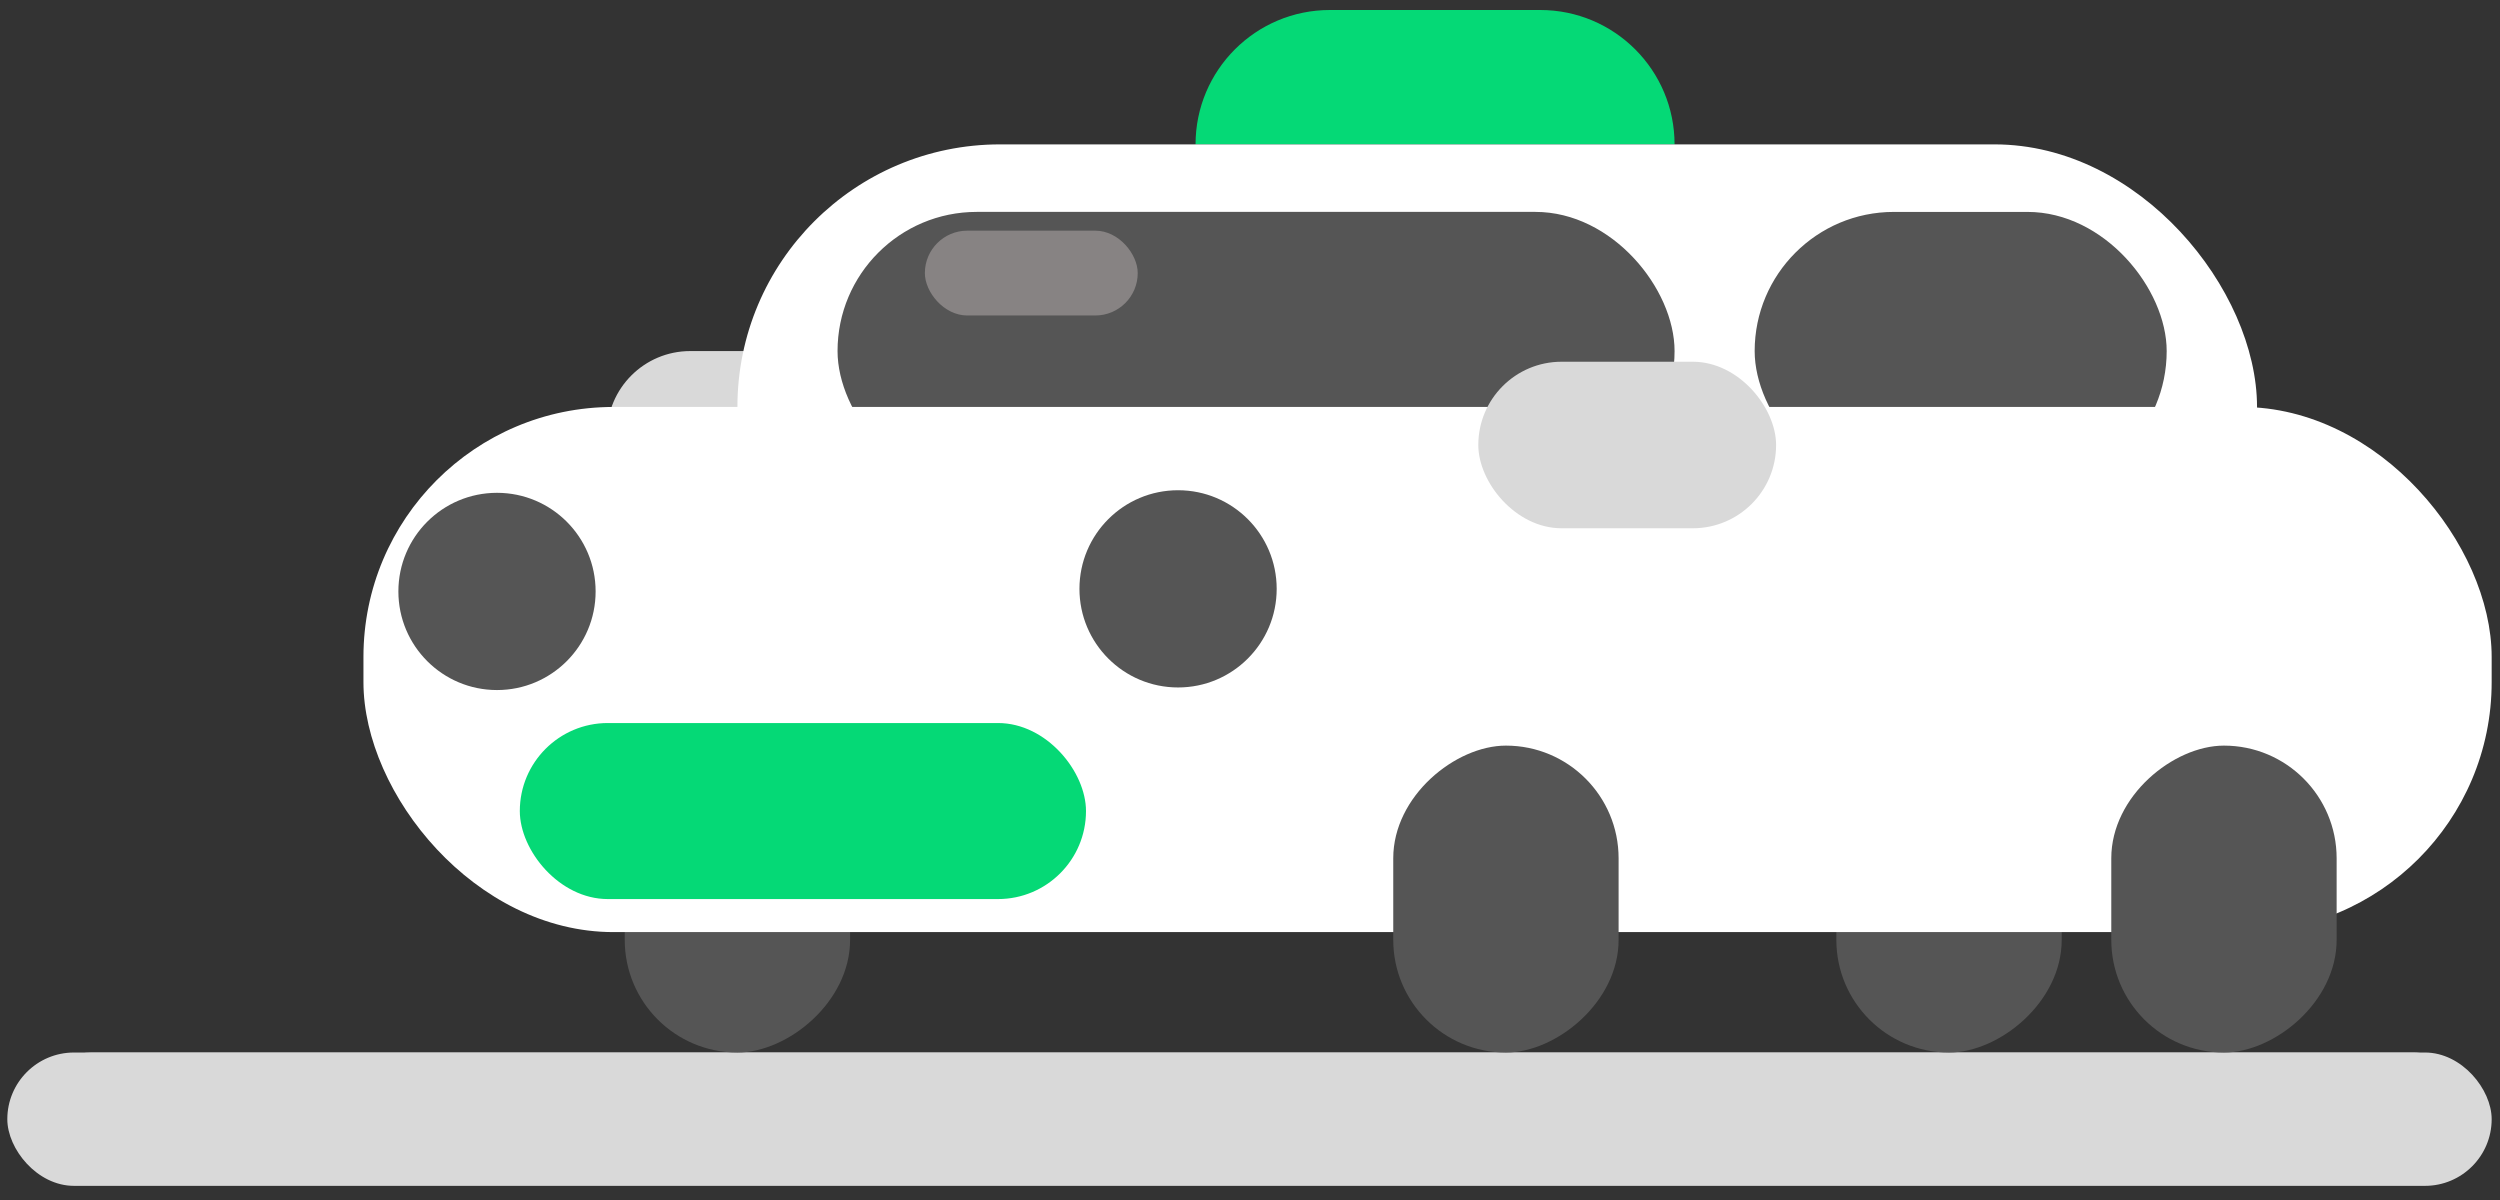 <svg width="150" height="72" viewBox="0 0 150 72" fill="none" xmlns="http://www.w3.org/2000/svg">
<rect x="0" y="0" width="150" height="72" fill="#333333" stroke="none"/>
<rect x="0.439" y="63.151" width="149.061" height="8" rx="4" fill="#D9D9D9"/>
<rect x="2.104" y="63.151" width="146.083" height="6.767" rx="3.384" fill="#D9D9D9"/>
<path d="M71.733 8.664C71.733 4.21 75.344 0.6 79.797 0.6H92.41C96.864 0.6 100.474 4.21 100.474 8.664H71.733Z" fill="#05D976"/>
<rect x="36.419" y="21.064" width="28.74" height="9.992" rx="4.996" fill="#D9D9D9"/>
<rect x="37.484" y="63.151" width="28.74" height="13.521" rx="6.761" transform="rotate(-90 37.484 63.151)" fill="#555555"/>
<rect x="110.181" y="63.151" width="28.74" height="13.521" rx="6.761" transform="rotate(-90 110.181 63.151)" fill="#555555"/>
<rect x="44.245" y="8.663" width="91.177" height="31.508" rx="15.754" fill="white"/>
<rect x="50.253" y="12.714" width="50.221" height="16.7" rx="8.35" fill="#555555"/>
<rect x="105.28" y="12.715" width="24.721" height="16.7" rx="8.35" fill="#555555"/>
<rect x="21.807" y="24.418" width="127.693" height="31.508" rx="15" fill="white"/>
<rect x="55.492" y="13.84" width="12.771" height="5.089" rx="2.545" fill="#878383"/>
<circle cx="29.82" cy="35.486" r="5.917" fill="#555555"/>
<circle cx="70.684" cy="35.331" r="5.917" fill="#555555"/>
<rect x="31.189" y="43.382" width="33.971" height="10.562" rx="5.281" fill="#05D976"/>
<rect x="83.595" y="63.151" width="18.414" height="13.521" rx="6.761" transform="rotate(-90 83.595 63.151)" fill="#555555"/>
<rect x="126.677" y="63.151" width="18.414" height="13.521" rx="6.761" transform="rotate(-90 126.677 63.151)" fill="#555555"/>
<rect x="88.698" y="21.704" width="17.868" height="9.992" rx="4.996" fill="#D9D9D9"/>
</svg>
